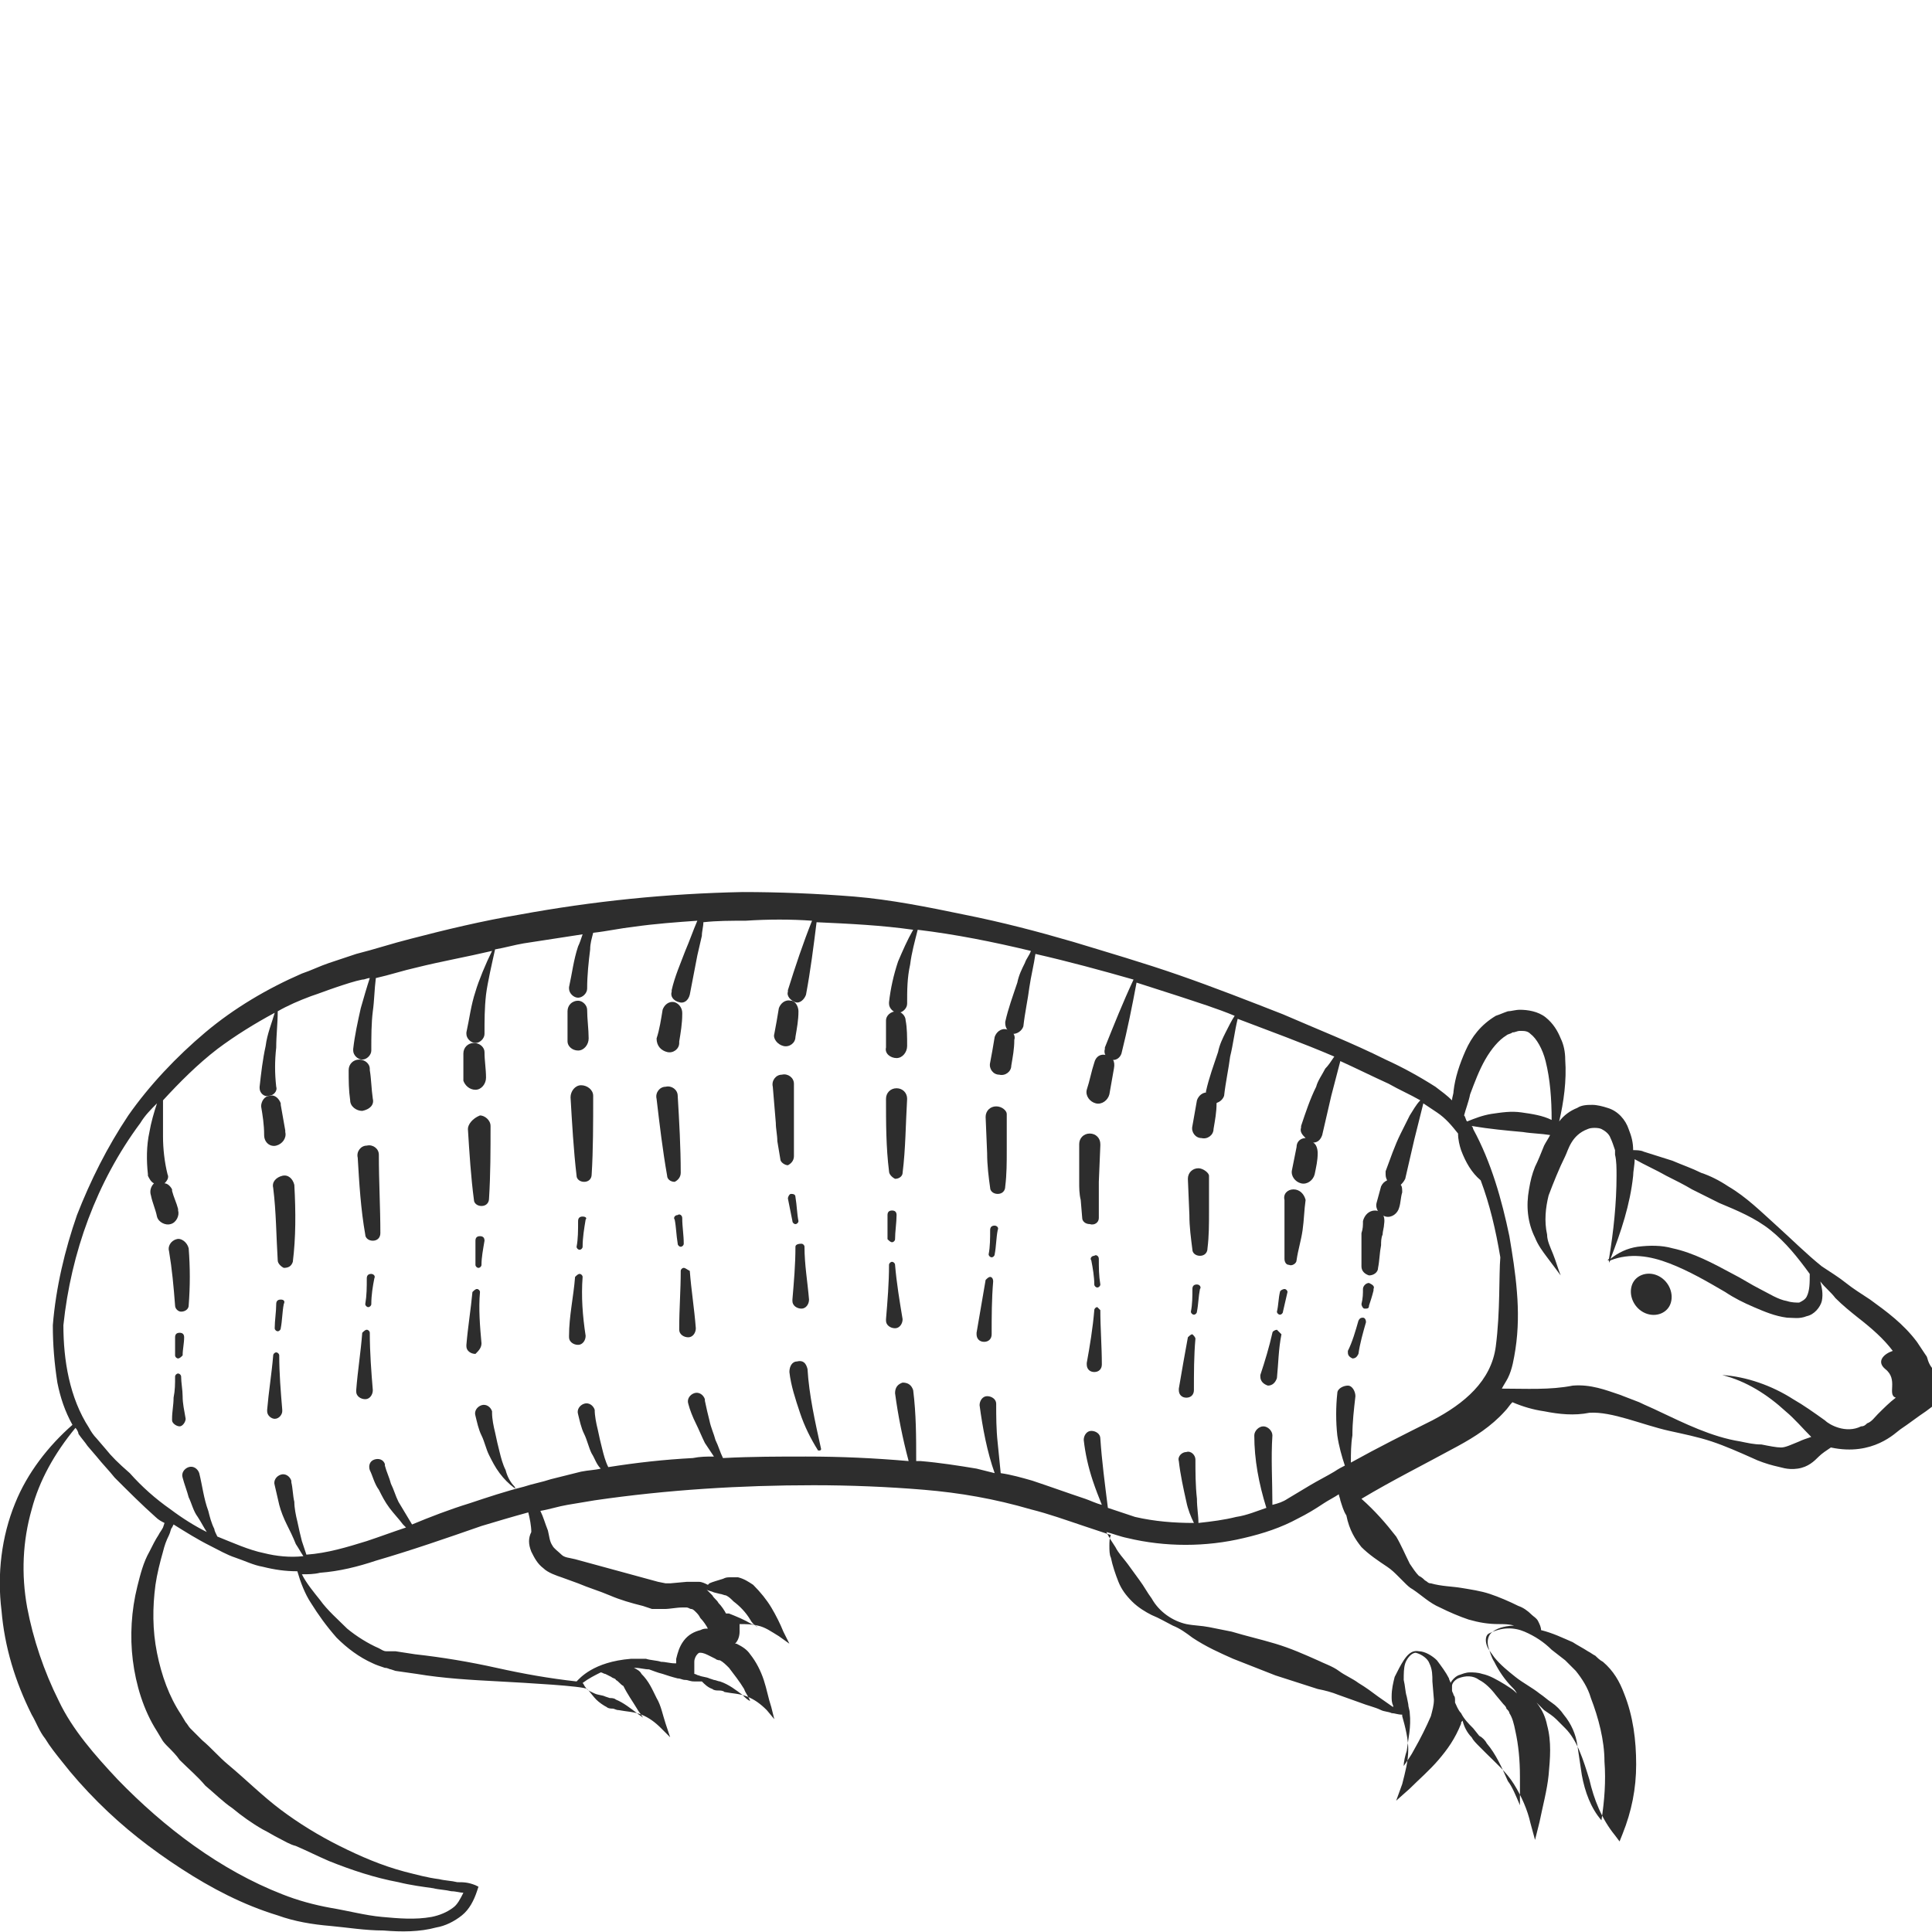 <?xml version="1.0" encoding="utf-8"?>
<!-- Generator: Adobe Illustrator 23.0.0, SVG Export Plug-In . SVG Version: 6.00 Build 0)  -->
<svg version="1.1" id="Layer_1" xmlns="http://www.w3.org/2000/svg" xmlns:xlink="http://www.w3.org/1999/xlink" x="0px" y="0px"
	 viewBox="0 0 128 128" style="enable-background:new 0 0 128 128;" xml:space="preserve">
<style type="text/css">
	.st0{fill:#2D2D2D;}
</style>
<g>
	<path class="st0" d="M109.8,84.5c-0.7-0.3-1.5,0-1.7,0.7c-0.2,0.7,0.2,1.5,0.9,1.8c0.7,0.3,1.5,0,1.7-0.7
		C110.9,85.6,110.5,84.8,109.8,84.5z"/>
	<path class="st0" d="M127.8,90.3c-0.1-0.2-0.1-0.4-0.2-0.5c-0.2-0.3-0.4-0.6-0.6-0.9c-0.9-1.2-2-2-3.1-2.8
		c-0.6-0.4-1.1-0.7-1.6-1.1c-0.5-0.4-1-0.7-1.6-1.1c-1-0.8-2-1.8-3-2.7c-1-0.9-2-1.9-3.2-2.6c-0.6-0.4-1.2-0.7-1.8-0.9
		c-0.6-0.3-1.2-0.5-1.9-0.8c-0.6-0.2-1.3-0.4-1.9-0.6c-0.2-0.1-0.5-0.1-0.7-0.1c0-0.5-0.1-0.9-0.3-1.4c-0.2-0.6-0.7-1.2-1.4-1.4
		c-0.3-0.1-0.7-0.2-1-0.2c-0.3,0-0.7,0-1,0.2c-0.5,0.2-0.9,0.5-1.2,0.9c0.3-1.3,0.5-2.7,0.4-4.1c0-0.5-0.1-1-0.3-1.4
		c-0.2-0.5-0.5-1-1-1.4c-0.5-0.4-1.2-0.5-1.7-0.5c-0.3,0-0.6,0.1-0.8,0.1c-0.3,0.1-0.5,0.2-0.8,0.3c-1,0.6-1.6,1.4-2,2.3
		c-0.4,0.9-0.7,1.8-0.8,2.7c0,0.2-0.1,0.4-0.1,0.6c-0.3-0.3-0.7-0.6-1.1-0.9c-1.1-0.7-2.2-1.3-3.3-1.8c-2.2-1.1-4.5-2-6.8-3
		c-2.3-0.9-4.6-1.8-6.9-2.6c-2.3-0.8-4.7-1.5-7-2.2c-2.4-0.7-4.7-1.3-7.2-1.8c-2.4-0.5-4.9-1-7.3-1.2c-2.5-0.2-5-0.3-7.4-0.3
		c-5,0.1-9.9,0.6-14.8,1.5c-2.4,0.4-4.9,1-7.2,1.6c-1.2,0.3-2.4,0.7-3.6,1c-0.6,0.2-1.2,0.4-1.8,0.6c-0.6,0.2-1.2,0.5-1.8,0.7
		c-2.3,1-4.5,2.3-6.4,3.9c-1.9,1.6-3.7,3.5-5.1,5.5c-1.4,2.1-2.5,4.3-3.4,6.6c-0.8,2.3-1.4,4.8-1.6,7.3c0,1.3,0.1,2.5,0.3,3.8
		c0.2,1,0.5,1.9,1,2.8c-1.6,1.4-3,3.2-3.8,5.2c-0.9,2.2-1.2,4.7-0.9,7.1c0.2,2.4,0.9,4.7,2,6.9c0.3,0.5,0.5,1.1,0.9,1.6
		c0.3,0.5,0.7,1,1.1,1.5c0.7,0.9,1.5,1.8,2.4,2.7c1.7,1.7,3.5,3.1,5.5,4.4c2,1.3,4.1,2.4,6.4,3.1c1.1,0.4,2.3,0.6,3.5,0.7
		c1.1,0.1,2.3,0.3,3.5,0.3c1.2,0.1,2.4,0.1,3.5-0.2c0.6-0.1,1.2-0.4,1.7-0.8c0.5-0.4,0.8-1,1-1.6l0.1-0.3l-0.2-0.1
		c-0.5-0.2-0.8-0.2-1.2-0.2c-0.4-0.1-0.8-0.1-1.2-0.2c-0.8-0.1-1.5-0.3-2.3-0.5c-1.5-0.4-2.9-1-4.3-1.7c-1.4-0.7-2.7-1.5-3.9-2.4
		c-1.2-0.9-2.3-2-3.5-3c-0.6-0.5-1.1-1.1-1.7-1.6c-0.3-0.3-0.5-0.5-0.8-0.8c-0.1-0.1-0.2-0.3-0.3-0.4l-0.3-0.5
		c-0.8-1.2-1.3-2.6-1.6-4.1c-0.3-1.5-0.3-3-0.1-4.5c0.1-0.7,0.3-1.5,0.5-2.2c0.1-0.4,0.2-0.7,0.4-1.1c0.1-0.2,0.1-0.4,0.2-0.5
		l0.1-0.2c0.8,0.5,1.6,1,2.4,1.4c0.6,0.3,1.1,0.6,1.7,0.8c0.6,0.2,1.2,0.5,1.8,0.6c0.8,0.2,1.5,0.3,2.3,0.3c0.2,0.7,0.5,1.5,0.9,2.1
		c0.5,0.8,1,1.5,1.7,2.3c0.7,0.7,1.5,1.3,2.4,1.7c0.2,0.1,0.5,0.2,0.8,0.3c0.2,0,0.3,0.1,0.4,0.1l0.3,0.1l1.4,0.2
		c1.8,0.3,3.6,0.4,5.5,0.5c1.8,0.1,5.5,0.3,5.8,0.5c0.2,0.2,0.4,0.5,0.6,0.7c0.2,0.2,0.5,0.4,0.7,0.5c0.1,0.1,0.3,0.1,0.4,0.1
		c0.1,0,0.2,0.1,0.4,0.1c0.5,0.1,1,0.1,1.5,0.3c0.5,0.2,0.9,0.5,1.3,0.9l0.6,0.6l-0.3-0.9c-0.2-0.6-0.3-1.2-0.6-1.7
		c-0.3-0.6-0.5-1.1-1-1.6c-0.1-0.2-0.3-0.3-0.5-0.4c0,0,0.1,0,0.1,0c0.3,0,0.6,0.1,0.9,0.1c0.3,0.1,0.5,0.2,0.9,0.3
		c0.3,0.1,0.6,0.2,1,0.3c0.2,0,0.3,0.1,0.5,0.1c0.2,0,0.3,0.1,0.6,0.1l0.5,0c0.2,0.2,0.4,0.4,0.7,0.5c0.1,0.1,0.3,0.1,0.4,0.1
		c0.1,0,0.3,0,0.4,0.1c0.5,0.1,1,0.1,1.5,0.3c0.5,0.2,0.9,0.5,1.3,0.9l0.5,0.6l-0.2-0.8c-0.2-0.6-0.3-1.2-0.5-1.8
		c-0.2-0.6-0.5-1.2-0.9-1.7c-0.2-0.3-0.5-0.5-0.9-0.7c0,0-0.1,0-0.1,0c0.2-0.2,0.3-0.5,0.3-0.8c0-0.2,0-0.4,0-0.5
		c0.4,0,0.8,0,1.2,0.1c0.5,0.1,0.9,0.4,1.4,0.7l0.7,0.5l-0.4-0.8c-0.2-0.5-0.5-1.1-0.8-1.6c-0.3-0.5-0.7-1-1.2-1.5
		c-0.3-0.2-0.6-0.4-1-0.5c-0.2,0-0.3,0-0.5,0c-0.2,0-0.3,0-0.5,0.1c-0.3,0.1-0.7,0.2-0.9,0.3c0,0,0,0-0.1,0.1
		c-0.2-0.1-0.4-0.2-0.6-0.2c-0.1,0-0.3,0-0.4,0c-0.1,0-0.3,0-0.4,0l-1.1,0.1l-0.2,0l-0.1,0l-0.5-0.1l-2.2-0.6l-2.2-0.6l-1.1-0.3
		c-0.4-0.1-0.7-0.1-0.9-0.3c-0.2-0.2-0.5-0.4-0.6-0.6c-0.2-0.3-0.2-0.6-0.3-1c-0.2-0.5-0.3-0.9-0.5-1.3c0,0,0,0,0,0
		c0.6-0.1,1.2-0.3,1.8-0.4l1.8-0.3c4.8-0.7,9.7-1,14.5-1c2.4,0,4.9,0.1,7.3,0.3c2.4,0.2,4.7,0.6,7.1,1.3c1.2,0.3,2.3,0.7,3.5,1.1
		c0.6,0.2,1.2,0.4,1.8,0.6c-0.1,0.2-0.1,0.5-0.1,0.7c0,0.3,0,0.6,0.1,0.8c0.1,0.5,0.3,1.1,0.5,1.6c0.2,0.5,0.5,0.9,0.9,1.3
		c0.4,0.4,0.9,0.7,1.3,0.9c0.5,0.2,1,0.5,1.4,0.7c0.5,0.2,0.9,0.5,1.3,0.8c0.9,0.6,1.8,1,2.7,1.4l2.8,1.1c0.9,0.3,1.9,0.6,2.8,0.9
		c0.5,0.1,0.9,0.2,1.4,0.4l1.4,0.5c0.5,0.2,1,0.3,1.4,0.5c0.2,0.1,0.5,0.1,0.7,0.2c0.2,0,0.4,0.1,0.7,0.1c0,0,0,0.1,0,0.1
		c0.2,0.7,0.4,1.5,0.4,2.2c0,0.8-0.2,1.5-0.4,2.3l-0.4,1.1l0.9-0.8c0.6-0.6,1.3-1.2,1.9-1.9c0.6-0.7,1.1-1.4,1.5-2.4
		c0-0.1,0-0.1,0.1-0.2c0.1,0.4,0.3,0.8,0.6,1.1c0.1,0.2,0.3,0.4,0.5,0.6c0.2,0.2,0.3,0.3,0.5,0.5c0.6,0.6,1.3,1.2,1.8,2
		c0.5,0.8,0.9,1.7,1.1,2.6l0.3,1.1l0.3-1.2c0.2-1,0.5-2.1,0.6-3.1c0.1-1.1,0.2-2.2-0.1-3.3c-0.1-0.5-0.3-1-0.7-1.5
		c0.2,0.2,0.3,0.3,0.5,0.5c0.3,0.2,0.6,0.4,0.8,0.6c0.2,0.2,0.4,0.4,0.6,0.6c0.8,0.8,1.2,2.1,1.6,3.4c0.3,1.3,0.8,2.6,1.7,3.7
		l0.3,0.4l0.2-0.5c0.6-1.5,0.9-3,0.9-4.6c0-1.6-0.2-3.2-0.8-4.7c-0.3-0.8-0.7-1.5-1.4-2.1c-0.2-0.1-0.4-0.3-0.5-0.4
		c-0.2-0.1-0.3-0.2-0.5-0.3c-0.3-0.2-0.7-0.4-1-0.6c-0.7-0.3-1.3-0.6-2.1-0.8c0-0.2-0.1-0.4-0.2-0.6c-0.1-0.2-0.3-0.3-0.4-0.4
		c-0.3-0.3-0.6-0.5-0.9-0.6c-0.6-0.3-1.3-0.6-1.9-0.8c-0.6-0.2-1.3-0.3-1.9-0.4c-0.6-0.1-1.3-0.1-2-0.3c-0.2,0-0.2-0.1-0.4-0.2
		c-0.1-0.1-0.2-0.2-0.4-0.3c-0.2-0.2-0.4-0.5-0.6-0.8c-0.3-0.6-0.6-1.3-0.9-1.8c-0.7-0.9-1.4-1.7-2.3-2.5c2-1.2,4.2-2.3,6.4-3.5
		c1.1-0.6,2.2-1.3,3.1-2.3c0.2-0.2,0.3-0.4,0.5-0.6c0.7,0.3,1.4,0.5,2.1,0.6c1,0.2,2,0.3,3,0.1c1.5-0.1,3.5,0.8,5.3,1.2
		c0.9,0.2,1.9,0.4,2.8,0.7c0.9,0.3,1.8,0.7,2.7,1.1c0.4,0.2,1,0.4,1.4,0.5c0.5,0.1,0.9,0.3,1.6,0.2c0.7-0.1,1.1-0.5,1.4-0.8
		c0.2-0.2,0.5-0.4,0.8-0.6c2.8,0.6,4.3-1,4.6-1.2c0.6-0.4,1.1-0.8,1.7-1.2l0.8-0.6c0.2-0.1,0.4-0.4,0.5-0.6c0.1-0.3,0.2-0.5,0.2-0.8
		C128,90.8,127.9,90.5,127.8,90.3z M108.2,77.9c0-0.3,0.1-0.7,0.1-1.1c0.7,0.4,1.4,0.7,2.1,1.1c0.6,0.3,1.2,0.6,1.7,0.9
		c0.6,0.3,1.2,0.6,1.8,0.9c1.2,0.5,2.4,1,3.4,1.8c1,0.8,1.8,1.8,2.6,2.9c0,0.6,0,1.1-0.2,1.5c-0.1,0.2-0.3,0.3-0.5,0.4
		c-0.2,0-0.5,0-0.8-0.1c-0.6-0.1-1.2-0.5-1.8-0.8c-0.6-0.3-1.2-0.7-1.8-1c-1.3-0.7-2.6-1.4-4-1.7c-0.7-0.2-1.5-0.2-2.3-0.1
		c-0.7,0.1-1.3,0.4-1.8,0.8C107.4,81.6,108,79.8,108.2,77.9z M97.4,72.5c0.3-0.8,0.6-1.6,1-2.3c0.4-0.7,0.9-1.3,1.4-1.6
		c0.1-0.1,0.3-0.1,0.4-0.2c0.2,0,0.3-0.1,0.5-0.1c0.3,0,0.5,0,0.7,0.2c0.4,0.3,0.8,1,1,1.8c0.3,1.2,0.4,2.5,0.4,3.9
		c-0.6-0.3-1.3-0.4-2-0.5c-0.7-0.1-1.3,0-2,0.1c-0.6,0.1-1.1,0.3-1.6,0.5c-0.1-0.1-0.1-0.3-0.2-0.4C97.1,73.5,97.3,73,97.4,72.5z
		 M10.8,101.2c-0.1,0.2-0.2,0.3-0.3,0.5c-0.2,0.3-0.4,0.7-0.6,1.1c-0.4,0.7-0.6,1.5-0.8,2.3c-0.4,1.6-0.5,3.3-0.3,4.9
		c0.2,1.6,0.7,3.3,1.6,4.7l0.3,0.5c0.1,0.2,0.3,0.4,0.4,0.5c0.3,0.3,0.6,0.6,0.8,0.9c0.6,0.6,1.2,1.1,1.7,1.7
		c0.6,0.5,1.2,1.1,1.8,1.5c0.6,0.5,1.3,1,2,1.4c0.4,0.2,0.7,0.4,1.1,0.6c0.4,0.2,0.7,0.4,1.1,0.5c0.7,0.3,1.5,0.7,2.2,1
		c1.5,0.6,3,1.1,4.6,1.4c0.8,0.2,1.6,0.3,2.3,0.4c0.4,0.1,0.8,0.1,1.2,0.2c0.3,0,0.6,0.1,0.8,0.1c-0.2,0.4-0.4,0.8-0.7,1
		c-0.4,0.3-0.9,0.5-1.4,0.6c-1.1,0.2-2.2,0.1-3.3,0c-1.1-0.1-2.2-0.4-3.4-0.6c-1.1-0.2-2.2-0.5-3.2-0.9c-4.1-1.6-7.8-4.4-10.9-7.6
		c-1.5-1.6-3-3.3-3.9-5.2c-1-2-1.7-4.1-2.1-6.2c-0.4-2.2-0.3-4.4,0.3-6.5c0.5-1.9,1.5-3.7,2.9-5.4c0.1,0.1,0.2,0.3,0.2,0.4
		c0.2,0.3,0.4,0.5,0.6,0.8l0.6,0.7c0.4,0.5,0.8,0.9,1.2,1.4c0.9,0.9,1.8,1.8,2.7,2.6c0.2,0.2,0.4,0.3,0.6,0.4L10.8,101.2z
		 M42.2,113.2c0.1,0.2,0.3,0.4,0.4,0.6c-0.1-0.1-0.3-0.2-0.4-0.3c-0.4-0.3-0.9-0.7-1.4-0.9c-0.1-0.1-0.3-0.1-0.4-0.1l-0.3-0.1
		c-0.2-0.1-0.5-0.1-0.7-0.2c-0.2-0.1-0.5-0.2-0.6-0.4c-0.1-0.1-0.1-0.2-0.2-0.3c0.4-0.3,0.8-0.5,1.2-0.7c0.1,0,0.2,0.1,0.3,0.1
		l0.4,0.2c0.1,0.1,0.3,0.1,0.3,0.2c0.2,0.1,0.3,0.3,0.5,0.4C41.6,112.3,41.9,112.7,42.2,113.2z M48.3,110.5c0.3,0.4,0.7,0.9,1,1.4
		c0.1,0.3,0.3,0.5,0.4,0.8c-0.2-0.1-0.3-0.2-0.5-0.4c-0.4-0.3-0.9-0.7-1.5-0.9c-0.1,0-0.3-0.1-0.4-0.1l-0.3-0.1
		c-0.2-0.1-0.5-0.1-0.7-0.2c-0.1,0-0.2-0.1-0.3-0.1l0-0.1c0-0.2,0-0.5,0-0.7c0-0.2,0.1-0.4,0.2-0.5c0.1-0.1,0.1-0.1,0.2-0.1
		c0.2,0,0.4,0.1,0.6,0.2l0.4,0.2c0.1,0.1,0.3,0.1,0.3,0.1C47.9,110.1,48.1,110.3,48.3,110.5z M47.3,105.5l0.4,0.1
		c0.1,0,0.3,0.1,0.4,0.1c0.2,0.1,0.3,0.2,0.5,0.4c0.4,0.3,0.8,0.7,1.1,1.2c0.1,0.2,0.3,0.4,0.5,0.5c-0.1-0.1-0.3-0.2-0.4-0.2
		c-0.5-0.3-1-0.5-1.5-0.7c-0.1,0-0.2,0-0.2,0c-0.1-0.2-0.3-0.5-0.5-0.7c-0.1-0.2-0.3-0.3-0.4-0.5c-0.1-0.1-0.3-0.3-0.4-0.4
		C46.9,105.4,47.1,105.4,47.3,105.5z M35.2,102.8c0.2,0.4,0.4,0.8,0.8,1.1c0.3,0.3,0.9,0.5,1.2,0.6l1.1,0.4c0.7,0.3,1.4,0.5,2.1,0.8
		c0.7,0.3,1.4,0.5,2.2,0.7l0.6,0.2c0,0,0,0,0.1,0c0.1,0,0.1,0,0.2,0l0.2,0l0.3,0c0.4,0,0.8-0.1,1.2-0.1c0.1,0,0.1,0,0.2,0
		c0,0,0.1,0,0.1,0c0.1,0,0.2,0.1,0.3,0.1c0.1,0,0.2,0.1,0.3,0.2c0.1,0.1,0.2,0.2,0.3,0.4c0.2,0.2,0.4,0.5,0.5,0.7
		c-0.2,0-0.3,0-0.5,0.1c-0.4,0.1-0.8,0.3-1.1,0.7c-0.3,0.4-0.4,0.8-0.5,1.2c0,0.1,0,0.2,0,0.3c0,0-0.1,0-0.1,0
		c-0.3,0-0.6-0.1-0.9-0.1c-0.3-0.1-0.7-0.1-1-0.2c-0.3,0-0.7,0-1,0c-2.5,0.2-3.4,1.3-3.6,1.5c-1.8-0.2-3.5-0.5-5.3-0.9
		c-1.8-0.4-3.6-0.7-5.4-0.9l-1.3-0.2l-0.3,0c-0.1,0-0.2,0-0.3,0c-0.2,0-0.3-0.1-0.5-0.2c-0.7-0.3-1.5-0.8-2.1-1.3
		c-0.6-0.6-1.3-1.2-1.8-1.9c-0.4-0.5-0.9-1.1-1.2-1.7c0.4,0,0.8,0,1.2-0.1c1.3-0.1,2.5-0.4,3.7-0.8c2.4-0.7,4.7-1.5,7-2.3
		c1-0.3,2-0.6,3.1-0.9c0.1,0.4,0.2,0.9,0.2,1.3C35,101.9,35,102.3,35.2,102.8z M94.8,113.7c-0.3,0.7-0.7,1.5-1.1,2.2
		c-0.2,0.4-0.5,0.8-0.7,1.1c0-0.3,0.1-0.7,0.2-1c0.1-0.8,0.3-1.6,0.2-2.5c0-0.2-0.1-0.4-0.1-0.6l-0.1-0.5c-0.1-0.3-0.1-0.7-0.2-1.1
		c0-0.4,0-0.8,0.1-1.1c0.1-0.3,0.4-0.7,0.7-0.7c0.4,0.1,0.8,0.4,0.9,0.7c0.2,0.4,0.2,0.8,0.2,1.2l0.1,1.2
		C95,113,94.9,113.3,94.8,113.7z M99.9,118c-0.4-0.9-0.8-1.8-1.4-2.5c-0.1-0.2-0.3-0.4-0.5-0.5l-0.4-0.5c-0.3-0.3-0.6-0.6-0.8-1
		c-0.2-0.2-0.3-0.5-0.4-0.7c0,0,0-0.1,0-0.1c0-0.2,0-0.3-0.1-0.4c0-0.1-0.1-0.2-0.1-0.3c0,0,0-0.1,0-0.1c0-0.1,0-0.2,0-0.2
		c0-0.2,0.2-0.4,0.4-0.5c0.5-0.2,1-0.2,1.4,0.1c0.4,0.2,0.8,0.6,1.1,1l0.5,0.6c0.1,0.1,0.2,0.2,0.2,0.3c0.1,0.1,0.2,0.2,0.2,0.3
		c0.2,0.3,0.3,0.7,0.4,1.2c0.2,0.9,0.3,1.9,0.3,3c0,0.6,0,1.2,0,1.9C100.4,118.9,100.2,118.4,99.9,118z M101,108.1
		c0.7,0.3,1.3,0.7,1.8,1.2l0.9,0.7l0.4,0.4c0.1,0.1,0.2,0.2,0.3,0.3c0.4,0.5,0.8,1.1,1,1.8c0.5,1.3,0.9,2.8,0.9,4.2
		c0.1,1.3,0,2.6-0.2,3.9c-0.7-0.8-1.1-1.9-1.3-3c-0.1-0.7-0.2-1.3-0.3-2c-0.1-0.7-0.4-1.4-0.9-2c-0.2-0.3-0.5-0.6-0.8-0.8
		c-0.3-0.2-0.5-0.4-0.8-0.6c-0.5-0.4-1.1-0.7-1.6-1.1c-0.5-0.4-1-0.8-1.4-1.3c-0.2-0.3-0.4-0.5-0.5-0.8c-0.1-0.3-0.1-0.7,0.2-0.8
		C99.5,107.8,100.3,107.8,101,108.1z M90.2,102.5c0.5,0.5,1.1,0.9,1.7,1.3c0.3,0.2,0.5,0.4,0.8,0.7l0.4,0.4c0.1,0.1,0.3,0.3,0.5,0.4
		c0.6,0.4,1.1,0.9,1.8,1.2c0.6,0.3,1.3,0.6,1.9,0.8c0.7,0.2,1.3,0.3,2,0.3c0.3,0,0.7,0,1,0.1c0,0,0.1,0,0.1,0
		c-0.5,0-1.1,0.1-1.5,0.4c-0.3,0.2-0.4,0.6-0.3,1c0.1,0.3,0.2,0.7,0.4,1c0.3,0.6,0.7,1.2,1.2,1.7c0.1,0.1,0.2,0.2,0.3,0.4
		c0,0-0.1-0.1-0.1-0.1c-0.2-0.2-0.4-0.3-0.7-0.5c-0.5-0.3-1-0.6-1.5-0.7c-0.3-0.1-0.6-0.1-0.8-0.1c-0.3,0-0.5,0.1-0.8,0.2
		c-0.2,0.1-0.4,0.3-0.5,0.5c0-0.1-0.1-0.2-0.1-0.3c-0.2-0.4-0.5-0.8-0.8-1.2c-0.3-0.3-0.8-0.6-1.2-0.6c-0.5-0.1-0.8,0.3-1,0.6
		c-0.2,0.3-0.4,0.7-0.6,1.1c-0.1,0.4-0.2,0.8-0.2,1.3c0,0.2,0,0.4,0.1,0.6c0,0,0,0.1,0,0.1c-0.3-0.2-0.7-0.5-1-0.7
		c-0.4-0.3-0.8-0.6-1.3-0.9c-0.4-0.3-0.9-0.5-1.3-0.8c-0.4-0.3-1-0.5-1.4-0.7c-0.9-0.4-1.8-0.8-2.8-1.1c-1-0.3-1.9-0.5-2.9-0.8
		c-0.5-0.1-1-0.2-1.5-0.3c-0.5-0.1-1-0.1-1.5-0.2c-0.9-0.2-1.8-0.8-2.3-1.7c-0.3-0.4-0.5-0.8-0.8-1.2l-0.8-1.1
		c-0.3-0.4-0.6-0.7-0.8-1.1c-0.2-0.3-0.4-0.6-0.6-1c0.4,0.1,0.9,0.3,1.4,0.4c2.5,0.6,5.2,0.6,7.7,0c1.3-0.3,2.5-0.7,3.6-1.3
		c0.6-0.3,1.1-0.6,1.7-1c0.3-0.2,0.7-0.4,1-0.6c0,0.1,0.1,0.3,0.1,0.4c0.1,0.3,0.2,0.7,0.4,1C89.4,101.4,89.8,102,90.2,102.5z
		 M99.1,89.2c-0.3,2.3-2.1,3.8-4.2,4.9c-1.8,0.9-3.6,1.8-5.4,2.8c0-0.6,0-1.2,0.1-1.8c0-0.9,0.1-1.7,0.2-2.6c0-0.3-0.2-0.7-0.5-0.7
		c-0.3,0-0.7,0.2-0.7,0.5c-0.1,0.9-0.1,1.9,0,2.8c0.1,0.7,0.3,1.4,0.5,2c-0.2,0.1-0.4,0.2-0.7,0.4c-0.5,0.3-1.1,0.6-1.6,0.9
		c-0.5,0.3-1,0.6-1.5,0.9c-0.3,0.2-0.6,0.3-1,0.4c0-1.6-0.1-3.1,0-4.6c0,0,0,0,0,0c0-0.3-0.3-0.6-0.6-0.6c-0.3,0-0.6,0.3-0.6,0.6
		c0,1.6,0.3,3.2,0.8,4.8c-0.6,0.2-1.3,0.5-2,0.6c-0.8,0.2-1.6,0.3-2.5,0.4c0-0.5-0.1-1-0.1-1.6c-0.1-0.9-0.1-1.8-0.1-2.6
		c0,0,0,0,0,0c0-0.3-0.3-0.6-0.6-0.5c-0.3,0-0.6,0.3-0.5,0.6c0.1,0.9,0.3,1.8,0.5,2.7c0.1,0.5,0.3,1,0.5,1.4c-1.3,0-2.6-0.1-3.9-0.4
		c-0.6-0.2-1.2-0.4-1.8-0.6c-0.2-1.6-0.4-3.1-0.5-4.6l0,0c0,0,0,0,0,0c0-0.3-0.3-0.5-0.6-0.5c-0.3,0-0.5,0.3-0.5,0.6
		c0.1,0.9,0.3,1.8,0.6,2.7c0.2,0.6,0.4,1.1,0.6,1.6c-0.4-0.1-0.8-0.3-1.1-0.4c-1.2-0.4-2.3-0.8-3.5-1.2c-0.7-0.2-1.4-0.4-2.1-0.5
		l-0.2-2c-0.1-0.9-0.1-1.8-0.1-2.6c0,0,0,0,0,0c0-0.3-0.3-0.5-0.6-0.5c-0.3,0-0.5,0.3-0.5,0.6c0.2,1.5,0.5,3.1,1,4.5
		c-0.4-0.1-0.8-0.2-1.2-0.3c-1.2-0.2-2.5-0.4-3.7-0.5c-0.1,0-0.2,0-0.3,0c0-1.6,0-3.1-0.2-4.7l0,0c0,0,0,0,0,0
		c-0.1-0.3-0.3-0.5-0.7-0.5c-0.3,0.1-0.5,0.3-0.5,0.7c0.2,1.5,0.5,3,0.9,4.5c-2.3-0.2-4.5-0.3-6.8-0.3c-1.8,0-3.6,0-5.5,0.1
		c-0.2-0.4-0.3-0.8-0.5-1.2c-0.1-0.4-0.3-0.8-0.4-1.3c-0.1-0.4-0.2-0.8-0.3-1.3l0,0c0,0,0,0,0-0.1c-0.1-0.3-0.4-0.5-0.7-0.4
		c-0.3,0.1-0.5,0.4-0.4,0.7c0.1,0.4,0.3,0.9,0.5,1.3c0.2,0.4,0.4,0.9,0.6,1.3c0.2,0.3,0.4,0.6,0.6,0.9c-0.5,0-0.9,0-1.4,0.1
		c-1.9,0.1-3.7,0.3-5.6,0.6c-0.2-0.4-0.3-0.8-0.4-1.2c-0.1-0.4-0.2-0.8-0.3-1.3c-0.1-0.4-0.2-0.9-0.2-1.3l0,0c0,0,0,0,0,0
		c-0.1-0.3-0.4-0.5-0.7-0.4c-0.3,0.1-0.5,0.4-0.4,0.7c0.1,0.4,0.2,0.9,0.4,1.3c0.2,0.4,0.3,0.9,0.5,1.3c0.2,0.3,0.3,0.7,0.6,1
		c-0.4,0.1-0.8,0.1-1.3,0.2L36.5,98c-0.6,0.2-1.2,0.3-1.8,0.5c-1.2,0.3-2.4,0.7-3.6,1.1c-1.3,0.4-2.6,0.9-3.8,1.4
		c-0.3-0.5-0.6-1-0.9-1.5c-0.2-0.4-0.3-0.8-0.5-1.2c-0.1-0.4-0.3-0.8-0.4-1.2l0,0c0,0,0,0,0-0.1c-0.1-0.3-0.4-0.4-0.7-0.3
		c-0.3,0.1-0.4,0.4-0.3,0.7c0.2,0.4,0.3,0.9,0.6,1.3c0.2,0.4,0.4,0.8,0.7,1.2c0.3,0.4,0.6,0.7,0.9,1.1c0.1,0.1,0.1,0.1,0.2,0.2
		c-0.9,0.3-1.7,0.6-2.6,0.9c-1.3,0.4-2.6,0.8-4,0.9c-0.1-0.3-0.2-0.6-0.3-0.9c-0.1-0.4-0.2-0.8-0.3-1.3c-0.1-0.4-0.2-0.9-0.2-1.3
		c-0.1-0.4-0.1-0.9-0.2-1.3l0,0c0,0,0,0,0-0.1c-0.1-0.3-0.4-0.5-0.7-0.4c-0.3,0.1-0.5,0.4-0.4,0.7c0.1,0.4,0.2,0.9,0.3,1.3
		c0.1,0.4,0.3,0.9,0.5,1.3c0.2,0.4,0.4,0.8,0.6,1.3c0.2,0.3,0.3,0.5,0.5,0.8c-0.9,0.1-1.8,0-2.6-0.2c-1-0.2-2.1-0.7-3.1-1.1
		c-0.1-0.2-0.2-0.4-0.2-0.5c-0.2-0.4-0.3-0.8-0.4-1.2c-0.3-0.8-0.4-1.7-0.6-2.5c0,0,0,0,0,0c-0.1-0.3-0.4-0.5-0.7-0.4
		c-0.3,0.1-0.5,0.4-0.4,0.7c0.1,0.4,0.3,0.9,0.4,1.3c0.2,0.4,0.3,0.9,0.6,1.3c0.2,0.3,0.4,0.7,0.6,1c-0.8-0.4-1.6-0.9-2.4-1.5
		c-1-0.7-1.9-1.5-2.7-2.4C7.8,96.9,7.4,96.5,7,96l-0.6-0.7c-0.2-0.2-0.4-0.5-0.5-0.7c-1.3-2-1.7-4.5-1.7-6.8
		c0.5-4.8,2.2-9.5,5.1-13.4c0.3-0.5,0.7-0.9,1.1-1.3c-0.2,0.6-0.4,1.3-0.5,1.9c-0.2,0.9-0.2,1.9-0.1,2.8c0,0,0,0,0,0.1
		c0.1,0.2,0.2,0.4,0.4,0.5c-0.2,0.2-0.3,0.5-0.2,0.8c0.1,0.5,0.3,0.9,0.4,1.4c0,0,0,0,0,0c0.1,0.4,0.6,0.6,0.9,0.5
		c0.4-0.1,0.6-0.6,0.5-0.9l0-0.1c-0.1-0.4-0.3-0.8-0.4-1.2l0-0.1c-0.1-0.2-0.3-0.4-0.5-0.4c0.2-0.2,0.3-0.4,0.2-0.6
		c-0.2-0.8-0.3-1.7-0.3-2.5c0-0.4,0-0.9,0-1.3c0-0.4,0-0.7,0-1.1c1.1-1.2,2.3-2.4,3.6-3.4c1.2-0.9,2.5-1.7,3.8-2.4
		c-0.2,0.7-0.5,1.4-0.6,2.2c-0.2,0.9-0.3,1.8-0.4,2.7c0,0,0,0,0,0.1c0,0.3,0.3,0.6,0.6,0.5c0.3,0,0.6-0.3,0.5-0.6
		c-0.1-0.9-0.1-1.7,0-2.6c0-0.8,0.1-1.6,0.1-2.4c0.7-0.4,1.4-0.7,2.2-1c0.6-0.2,1.1-0.4,1.7-0.6c0.6-0.2,1.2-0.4,1.7-0.5
		c0.2,0,0.3-0.1,0.5-0.1c-0.2,0.6-0.4,1.3-0.6,2c-0.2,0.9-0.4,1.8-0.5,2.7c0,0,0,0,0,0.1c0,0.3,0.3,0.6,0.6,0.6
		c0.3,0,0.6-0.3,0.6-0.6c0-0.9,0-1.8,0.1-2.6c0.1-0.7,0.1-1.4,0.2-2.2c0.9-0.2,1.8-0.5,2.7-0.7c1.6-0.4,3.3-0.7,5-1.1
		c-0.4,0.8-0.9,2-1.1,2.7c-0.3,0.9-0.4,1.8-0.6,2.7c0,0,0,0.1,0,0.1c0,0.3,0.3,0.6,0.6,0.6c0.3,0,0.6-0.3,0.6-0.6
		c0-0.9,0-1.7,0.1-2.6c0.1-0.8,0.4-2.1,0.6-3c0.6-0.1,1.3-0.3,1.9-0.4c1.3-0.2,2.6-0.4,3.9-0.6c-0.1,0.3-0.2,0.6-0.3,0.8
		c-0.3,0.9-0.4,1.8-0.6,2.7c0,0,0,0,0,0.1c0,0.3,0.3,0.6,0.6,0.6c0.3,0,0.6-0.3,0.6-0.6c0-0.9,0.1-1.8,0.2-2.6
		c0-0.4,0.1-0.7,0.2-1.1c0.9-0.1,1.8-0.3,2.7-0.4c1.4-0.2,2.8-0.3,4.2-0.4c-0.3,0.7-0.5,1.3-0.8,2c-0.3,0.8-0.7,1.7-0.9,2.6
		c0,0,0,0,0,0.1c-0.1,0.3,0.1,0.6,0.5,0.7c0.3,0.1,0.6-0.1,0.7-0.5l0,0l0.5-2.6c0.1-0.4,0.2-0.9,0.3-1.3c0-0.3,0.1-0.6,0.1-0.9
		c0.9-0.1,1.8-0.1,2.8-0.1c1.5-0.1,3-0.1,4.4,0c-0.6,1.5-1.1,3-1.6,4.6c0,0,0,0,0,0.1c-0.1,0.3,0.2,0.6,0.5,0.7
		c0.3,0.1,0.6-0.2,0.7-0.5l0,0c0.3-1.6,0.5-3.2,0.7-4.8c2.2,0.1,4.3,0.2,6.4,0.5c-0.4,0.7-0.7,1.4-1,2.1c-0.3,0.9-0.5,1.8-0.6,2.7
		c0,0,0,0.1,0,0.1c0,0.3,0.3,0.6,0.6,0.6c0.3,0,0.6-0.3,0.6-0.6c0-0.9,0-1.7,0.2-2.6c0.1-0.8,0.3-1.5,0.5-2.3c2.5,0.3,5,0.8,7.5,1.4
		c-0.1,0.3-0.3,0.5-0.4,0.8c-0.2,0.4-0.4,0.8-0.5,1.3c-0.3,0.9-0.6,1.7-0.8,2.6c0,0,0,0,0,0.1c0,0.3,0.2,0.6,0.5,0.7
		c0.3,0,0.6-0.2,0.7-0.5c0.1-0.9,0.3-1.8,0.4-2.6c0.1-0.7,0.3-1.5,0.4-2.2c2.2,0.5,4.4,1.1,6.5,1.7c-0.7,1.5-1.3,3-1.9,4.5
		c0,0,0,0,0,0.1c-0.1,0.3,0.1,0.6,0.4,0.7c0.3,0.1,0.6-0.1,0.7-0.4l0,0c0.4-1.6,0.7-3.1,1-4.7c0.9,0.3,1.9,0.6,2.8,0.9
		c1.2,0.4,2.5,0.8,3.7,1.3c-0.2,0.3-0.4,0.7-0.6,1.1c-0.2,0.4-0.4,0.8-0.5,1.3c-0.3,0.9-0.6,1.7-0.8,2.6c0,0,0,0.1,0,0.1
		c0,0.3,0.2,0.6,0.5,0.7c0.3,0,0.6-0.2,0.7-0.5c0.1-0.9,0.3-1.8,0.4-2.6c0.2-0.8,0.3-1.7,0.5-2.5c2.1,0.8,4.3,1.6,6.4,2.5
		c-0.2,0.3-0.4,0.6-0.6,0.8c-0.2,0.4-0.5,0.8-0.6,1.2c-0.4,0.8-0.7,1.7-1,2.6c0,0,0,0,0,0.1c-0.1,0.3,0.1,0.5,0.3,0.7
		c-0.3,0-0.6,0.2-0.6,0.6c-0.1,0.5-0.2,1-0.3,1.5c-0.1,0.4,0.2,0.8,0.6,0.9c0.4,0.1,0.8-0.2,0.9-0.6l0,0c0.1-0.5,0.2-0.9,0.2-1.4
		l0,0c0-0.3-0.1-0.6-0.3-0.7c0.3,0,0.5-0.2,0.6-0.5c0.2-0.9,0.4-1.7,0.6-2.6c0.2-0.8,0.4-1.5,0.6-2.3c1.1,0.5,2.1,1,3.2,1.5
		c0.7,0.4,1.4,0.7,2.1,1.1c-0.3,0.3-0.5,0.7-0.7,1c-0.2,0.4-0.4,0.8-0.6,1.2c-0.4,0.8-0.7,1.7-1,2.5c0,0,0,0,0,0.1
		c0,0.2,0,0.3,0.1,0.5c-0.2,0.1-0.3,0.2-0.4,0.4c-0.1,0.4-0.2,0.7-0.3,1.1c0,0,0,0,0,0c-0.1,0.4,0.2,0.8,0.6,0.9
		c0.4,0.1,0.8-0.2,0.9-0.6l0,0c0.1-0.3,0.1-0.7,0.2-1l0,0c0-0.2,0-0.4-0.1-0.5c0.1-0.1,0.2-0.2,0.3-0.4l0,0l0.6-2.6
		c0.2-0.8,0.4-1.6,0.6-2.4c0.3,0.2,0.6,0.4,0.9,0.6c0.6,0.4,1,0.9,1.4,1.4c0,0.4,0.1,0.8,0.2,1.1c0.3,0.8,0.7,1.5,1.3,2
		c0.6,1.6,1,3.3,1.3,5.1C99.3,84.5,99.4,86.9,99.1,89.2z M124.4,93.7c-0.2,0.2-0.4,0.5-0.7,0.6c-0.1,0.1-0.2,0.2-0.4,0.2
		c-1,0.5-2.1-0.1-2.4-0.4c-0.7-0.5-1.4-1-2.1-1.4c-1.4-0.9-3.1-1.5-4.7-1.6c1.6,0.4,3,1.3,4.2,2.4c0.6,0.5,1.1,1.1,1.7,1.7
		c-0.3,0.1-0.6,0.2-0.8,0.3c-0.5,0.2-0.9,0.4-1.2,0.4c-0.3,0-0.8-0.1-1.3-0.2c-0.5,0-0.9-0.1-1.4-0.2c-1.9-0.3-3.7-1.2-5.4-2
		c-0.4-0.2-0.9-0.4-1.3-0.6l-1.3-0.5c-0.9-0.3-1.9-0.7-3.1-0.6c-1.5,0.3-3.1,0.2-4.7,0.2c0.1-0.2,0.3-0.5,0.4-0.7
		c0.3-0.6,0.4-1.3,0.5-1.9c0.2-1.3,0.2-2.6,0.1-3.8c-0.1-1.3-0.3-2.5-0.5-3.7c-0.5-2.4-1.2-4.9-2.4-7.1c0-0.1-0.1-0.2-0.1-0.2
		c1.2,0.2,2.3,0.3,3.4,0.4c0.6,0.1,1.2,0.1,1.8,0.2c-0.1,0.2-0.3,0.5-0.4,0.7c-0.2,0.5-0.4,1-0.6,1.4c-0.2,0.5-0.3,0.9-0.4,1.5
		c-0.2,1.1-0.1,2.2,0.4,3.2c0.2,0.5,0.5,0.9,0.8,1.3c0.3,0.4,0.6,0.8,0.9,1.2c-0.2-0.5-0.3-0.9-0.5-1.4c-0.2-0.5-0.4-0.9-0.4-1.3
		c-0.2-0.9-0.1-1.8,0.1-2.6c0.3-0.8,0.7-1.8,1.1-2.6c0.2-0.4,0.4-1.4,1.5-1.8c0.2-0.1,0.7-0.1,0.9,0c0.2,0.1,0.5,0.3,0.6,0.6
		c0.1,0.2,0.2,0.5,0.3,0.8c0,0,0,0,0,0c0,0,0,0.1,0,0.1l0,0c0,0,0,0,0,0c0,0.1,0,0.2,0,0.2c0.1,0.4,0.1,0.9,0.1,1.4
		c0,1.8-0.2,3.7-0.5,5.5c0,0,0,0-0.1,0.1c0,0,0,0,0.1,0c0,0.1,0,0.1,0,0.2c0-0.1,0.1-0.2,0.1-0.2c1.3-0.5,2.6-0.3,3.9,0.2
		c1.3,0.5,2.5,1.2,3.7,1.9c0.6,0.4,1.2,0.7,1.9,1c0.7,0.3,1.4,0.6,2.2,0.7c0.4,0,0.8,0.1,1.3-0.1c0.5-0.1,0.9-0.6,1-1
		c0.1-0.5,0-0.9-0.1-1.3c0.3,0.4,0.7,0.7,1,1.1c0.5,0.5,1,0.9,1.5,1.3c0.9,0.7,1.7,1.4,2.3,2.2c-0.6,0.2-1.1,0.7-0.5,1.2
		c0.9,0.7,0.1,1.7,0.7,1.9C125.2,92.9,124.8,93.3,124.4,93.7z"/>
	<path class="st0" d="M38.3,69.6c0.4,0,0.7-0.4,0.7-0.8l0,0c0-0.6-0.1-1.3-0.1-1.9l0,0c0-0.3-0.3-0.6-0.6-0.6
		c-0.4,0-0.7,0.3-0.7,0.7c0,0.7,0,1.3,0,2c0,0,0,0,0,0C37.6,69.3,37.9,69.6,38.3,69.6z"/>
	<path class="st0" d="M18.3,75.9c0.4-0.1,0.7-0.5,0.6-0.9l0-0.1c-0.1-0.6-0.2-1.1-0.3-1.7l0-0.1c-0.1-0.3-0.4-0.6-0.7-0.5
		c-0.4,0-0.6,0.4-0.6,0.7c0.1,0.6,0.2,1.2,0.2,1.9c0,0,0,0,0,0C17.5,75.7,17.9,76,18.3,75.9z"/>
	<path class="st0" d="M24.7,72.8L24.7,72.8c-0.1-0.7-0.1-1.3-0.2-1.9l0-0.1c0-0.3-0.3-0.6-0.7-0.6c-0.4,0-0.7,0.3-0.7,0.7
		c0,0.7,0,1.3,0.1,2c0,0,0,0,0,0c0,0.4,0.4,0.7,0.8,0.7C24.5,73.5,24.8,73.2,24.7,72.8z"/>
	<path class="st0" d="M34.1,98.5c-0.3-0.3-0.5-0.7-0.6-1.1c-0.2-0.4-0.3-0.8-0.4-1.2c-0.1-0.4-0.2-0.8-0.3-1.3
		c-0.1-0.4-0.2-0.9-0.2-1.3l0,0c0,0,0,0,0-0.1c-0.1-0.3-0.4-0.5-0.7-0.4c-0.3,0.1-0.5,0.4-0.4,0.7c0.1,0.4,0.2,0.9,0.4,1.3
		c0.2,0.4,0.3,0.9,0.5,1.3c0.2,0.4,0.4,0.8,0.7,1.2c0.3,0.4,0.6,0.7,1,1c0,0,0.1,0,0.1,0C34.1,98.6,34.1,98.5,34.1,98.5L34.1,98.5z"
		/>
	<path class="st0" d="M31.5,72.2c0.4,0,0.7-0.4,0.7-0.8l0,0c0-0.6-0.1-1.1-0.1-1.7l0,0c0-0.3-0.3-0.6-0.7-0.6
		c-0.4,0-0.7,0.3-0.7,0.7c0,0.6,0,1.2,0,1.8c0,0,0,0,0,0C30.8,71.9,31.1,72.2,31.5,72.2z"/>
	<path class="st0" d="M44.2,69.7c0.4,0.1,0.8-0.2,0.8-0.6l0-0.1c0.1-0.6,0.2-1.2,0.2-1.8l0-0.1c0-0.3-0.2-0.6-0.5-0.7
		c-0.4-0.1-0.7,0.2-0.8,0.5c-0.1,0.6-0.2,1.3-0.4,1.9c0,0,0,0,0,0C43.5,69.3,43.8,69.6,44.2,69.7z"/>
	<path class="st0" d="M53.5,90.7C53.5,90.7,53.5,90.7,53.5,90.7c-0.1-0.4-0.3-0.6-0.7-0.5c-0.3,0-0.5,0.3-0.5,0.7
		c0.1,0.9,0.4,1.8,0.7,2.7c0.3,0.9,0.7,1.7,1.2,2.5c0,0,0,0,0.1,0c0,0,0.1,0,0.1-0.1C54,94.2,53.6,92.4,53.5,90.7L53.5,90.7z"/>
	<path class="st0" d="M51.9,69.3c0.4,0.1,0.8-0.2,0.8-0.6l0,0c0.1-0.6,0.2-1.1,0.2-1.7l0,0c0-0.3-0.2-0.7-0.5-0.7
		c-0.4-0.1-0.7,0.2-0.8,0.5c-0.1,0.6-0.2,1.2-0.3,1.7c0,0,0,0,0,0C51.2,68.8,51.5,69.2,51.9,69.3z"/>
	<path class="st0" d="M59.4,70.1c0.4,0,0.7-0.4,0.7-0.8l0,0c0-0.6,0-1.2-0.1-1.7l0,0c0-0.3-0.3-0.6-0.6-0.6c-0.4,0-0.7,0.3-0.7,0.6
		c0,0.6,0,1.2,0,1.8c0,0,0,0,0,0C58.6,69.8,59,70.1,59.4,70.1z"/>
	<path class="st0" d="M73.3,69.9c-0.4-0.1-0.7,0.1-0.8,0.5c-0.2,0.6-0.3,1.2-0.5,1.8c0,0,0,0,0,0c-0.1,0.4,0.2,0.8,0.6,0.9
		c0.4,0.1,0.8-0.2,0.9-0.6l0,0c0.1-0.6,0.2-1.1,0.3-1.7l0,0C73.9,70.3,73.7,70,73.3,69.9z"/>
	<path class="st0" d="M80.1,72.4c-0.4-0.1-0.7,0.2-0.8,0.5c-0.1,0.6-0.2,1.1-0.3,1.7c0,0,0,0,0,0c-0.1,0.4,0.2,0.8,0.6,0.8
		c0.4,0.1,0.8-0.2,0.8-0.6l0,0c0.1-0.6,0.2-1.1,0.2-1.7l0,0C80.7,72.8,80.4,72.5,80.1,72.4z"/>
	<path class="st0" d="M38.6,84.6c0-0.1-0.1-0.2-0.2-0.2c-0.1,0-0.2,0.1-0.3,0.2c-0.1,1.3-0.4,2.6-0.4,3.9c0,0,0,0.1,0,0.1
		c0,0.3,0.3,0.5,0.6,0.5c0.3,0,0.5-0.3,0.5-0.6C38.6,87.2,38.5,85.9,38.6,84.6z"/>
	<path class="st0" d="M38.6,80.6c-0.2,0-0.3,0.1-0.3,0.3l0,0c0,0.6,0,1.2-0.1,1.7l0,0c0,0.1,0.1,0.2,0.2,0.2c0.1,0,0.2-0.1,0.2-0.2
		c0-0.6,0.1-1.2,0.2-1.8c0,0,0,0,0,0C38.9,80.7,38.8,80.6,38.6,80.6z"/>
	<path class="st0" d="M39.3,72.6c0-0.4-0.4-0.7-0.8-0.7c-0.4,0-0.7,0.4-0.7,0.8l0,0c0.1,1.7,0.2,3.5,0.4,5.2l0,0
		c0,0.2,0.2,0.4,0.5,0.4c0.3,0,0.5-0.2,0.5-0.5C39.3,76.2,39.3,74.4,39.3,72.6C39.3,72.6,39.3,72.6,39.3,72.6z"/>
	<path class="st0" d="M18.5,89.8L18.5,89.8c0-0.1-0.1-0.2-0.2-0.2c-0.1,0-0.2,0.1-0.2,0.2c-0.1,1.2-0.3,2.4-0.4,3.6c0,0,0,0.1,0,0.1
		c0,0.3,0.3,0.5,0.5,0.5c0.3,0,0.5-0.3,0.5-0.5l0-0.1C18.6,92.2,18.5,91,18.5,89.8z"/>
	<path class="st0" d="M18.6,86.1c-0.2,0-0.3,0.1-0.3,0.3c0,0.5-0.1,1.1-0.1,1.6c0,0.1,0.1,0.2,0.2,0.2c0.1,0,0.2-0.1,0.2-0.2
		c0.1-0.5,0.1-1.1,0.2-1.6c0,0,0,0,0,0C18.9,86.2,18.8,86.1,18.6,86.1z"/>
	<path class="st0" d="M19.5,78.5c-0.1-0.4-0.4-0.7-0.8-0.6c-0.4,0.1-0.7,0.4-0.6,0.8c0.2,1.6,0.2,3.2,0.3,4.8c0,0.2,0.2,0.4,0.4,0.5
		c0.3,0,0.5-0.1,0.6-0.4C19.6,82,19.6,80.3,19.5,78.5C19.5,78.6,19.5,78.6,19.5,78.5z"/>
	<path class="st0" d="M12.1,92.5c0-0.4-0.1-0.9-0.1-1.3l0,0c0-0.1-0.1-0.2-0.2-0.2c-0.1,0-0.2,0.1-0.2,0.2c0,0.5,0,0.9-0.1,1.4
		c0,0.5-0.1,0.9-0.1,1.4c0,0,0,0.1,0,0.1c0,0.2,0.3,0.4,0.5,0.4c0.2,0,0.4-0.3,0.4-0.5l0,0C12.2,93.4,12.1,93,12.1,92.5z"/>
	<path class="st0" d="M12.1,89.8c0-0.4,0.1-0.8,0.1-1.2c0,0,0,0,0,0c0-0.2-0.1-0.3-0.3-0.3c-0.2,0-0.3,0.1-0.3,0.3
		c0,0.4,0,0.8,0,1.2c0,0.1,0.1,0.2,0.2,0.2C11.9,90,12,89.9,12.1,89.8z"/>
	<path class="st0" d="M12.5,82.7C12.5,82.7,12.5,82.6,12.5,82.7c-0.1-0.4-0.5-0.7-0.8-0.6c-0.4,0.1-0.6,0.5-0.5,0.8
		c0.2,1.2,0.3,2.3,0.4,3.6c0,0.2,0.2,0.4,0.4,0.4c0.3,0,0.5-0.2,0.5-0.4C12.6,85.2,12.6,84,12.5,82.7L12.5,82.7z"/>
	<path class="st0" d="M24.5,88.3c0-0.1-0.1-0.2-0.2-0.2c-0.1,0-0.2,0.1-0.3,0.2c-0.1,1.3-0.3,2.5-0.4,3.8c0,0,0,0.1,0,0.1
		c0,0.3,0.3,0.5,0.6,0.5c0.3,0,0.5-0.3,0.5-0.6C24.6,90.9,24.5,89.6,24.5,88.3z"/>
	<path class="st0" d="M24.6,84.4c-0.2,0-0.3,0.1-0.3,0.3l0,0c0,0.6,0,1.1-0.1,1.7l0,0c0,0.1,0.1,0.2,0.2,0.2c0.1,0,0.2-0.1,0.2-0.2
		c0-0.6,0.1-1.2,0.2-1.7c0,0,0,0,0,0C24.9,84.5,24.7,84.4,24.6,84.4z"/>
	<path class="st0" d="M25.1,76.5c0-0.4-0.4-0.7-0.8-0.6c-0.4,0-0.7,0.4-0.6,0.8l0,0c0.1,1.7,0.2,3.4,0.5,5.1l0,0
		c0,0.2,0.2,0.4,0.5,0.4c0.3,0,0.5-0.2,0.5-0.5C25.2,80,25.1,78.3,25.1,76.5C25.1,76.5,25.1,76.5,25.1,76.5z"/>
	<path class="st0" d="M31.9,89c-0.1-1.1-0.2-2.3-0.1-3.4c0-0.1-0.1-0.2-0.2-0.2c-0.1,0-0.2,0.1-0.3,0.2c-0.1,1.1-0.3,2.3-0.4,3.5
		l0,0c0,0,0,0.1,0,0.1c0,0.3,0.3,0.5,0.6,0.5C31.7,89.5,31.9,89.3,31.9,89z"/>
	<path class="st0" d="M31.5,83.8c0,0.1,0.1,0.2,0.2,0.2c0.1,0,0.2-0.1,0.2-0.2c0-0.5,0.1-1,0.2-1.6c0,0,0,0,0,0
		c0-0.2-0.1-0.3-0.3-0.3c-0.2,0-0.3,0.1-0.3,0.3l0,0C31.5,82.7,31.5,83.3,31.5,83.8L31.5,83.8z"/>
	<path class="st0" d="M31,74.8L31,74.8c0.1,1.6,0.2,3.2,0.4,4.7l0,0c0,0.2,0.2,0.4,0.5,0.4c0.3,0,0.5-0.2,0.5-0.5
		c0.1-1.6,0.1-3.2,0.1-4.8c0,0,0,0,0,0c0-0.4-0.4-0.7-0.7-0.7C31.3,74.1,31,74.5,31,74.8z"/>
	<path class="st0" d="M45.3,84c-0.1,0-0.2,0.1-0.2,0.2l0,0c0,1.3-0.1,2.5-0.1,3.8l0,0c0,0,0,0.1,0,0.1c0,0.3,0.3,0.5,0.6,0.5
		c0.3,0,0.5-0.3,0.5-0.6c-0.1-1.3-0.3-2.5-0.4-3.8C45.5,84.1,45.4,84,45.3,84z"/>
	<path class="st0" d="M44.9,82.4c0,0.1,0.1,0.2,0.2,0.2c0.1,0,0.2-0.1,0.2-0.2c0-0.6-0.1-1.1-0.1-1.7c0,0,0,0,0,0
		c0-0.2-0.2-0.3-0.3-0.2c-0.2,0-0.3,0.2-0.2,0.3l0,0C44.8,81.3,44.8,81.8,44.9,82.4L44.9,82.4z"/>
	<path class="st0" d="M45.1,77.7L45.1,77.7c0-1.7-0.1-3.4-0.2-5.1l0,0c0,0,0,0,0,0c0-0.4-0.4-0.7-0.8-0.6c-0.4,0-0.7,0.4-0.6,0.8
		c0.2,1.7,0.4,3.4,0.7,5.1c0,0.2,0.2,0.4,0.5,0.4C44.9,78.2,45.1,78,45.1,77.7z"/>
	<path class="st0" d="M52.7,82.6L52.7,82.6c0,1.2-0.1,2.3-0.2,3.5l0,0c0,0,0,0.1,0,0.1c0,0.3,0.3,0.5,0.6,0.5c0.3,0,0.5-0.3,0.5-0.6
		c-0.1-1.2-0.3-2.3-0.3-3.5c0-0.1-0.1-0.2-0.2-0.2C52.8,82.4,52.7,82.5,52.7,82.6z"/>
	<path class="st0" d="M52.5,80.9c0,0.1,0.1,0.2,0.2,0.2c0.1,0,0.2-0.1,0.2-0.2c-0.1-0.5-0.1-1-0.2-1.6c0,0,0,0,0,0
		c0-0.2-0.2-0.2-0.3-0.2s-0.2,0.2-0.2,0.3C52.3,79.9,52.4,80.4,52.5,80.9L52.5,80.9z"/>
	<path class="st0" d="M52.6,76.6L52.6,76.6l0-1.2c0-0.4,0-0.8,0-1.2l0-2.3l0-0.1c0,0,0,0,0,0c0-0.4-0.4-0.7-0.8-0.6
		c-0.4,0-0.7,0.4-0.6,0.8l0.2,2.4c0,0.4,0.1,0.8,0.1,1.2l0.2,1.2c0,0.2,0.3,0.4,0.5,0.4C52.4,77.1,52.6,76.9,52.6,76.6z"/>
	<path class="st0" d="M59.3,83.8L59.3,83.8c0-0.1-0.1-0.2-0.2-0.2c-0.1,0-0.2,0.1-0.2,0.2c0,1.2-0.1,2.4-0.2,3.6c0,0,0,0.1,0,0.1
		c0,0.3,0.3,0.5,0.6,0.5c0.3,0,0.5-0.3,0.5-0.6l0,0C59.6,86.2,59.4,85,59.3,83.8z"/>
	<path class="st0" d="M59.1,82.3c0.1,0,0.2-0.1,0.2-0.2l0,0c0-0.5,0.1-1.1,0.1-1.6c0,0,0,0,0,0c0-0.2-0.1-0.3-0.3-0.3
		c-0.2,0-0.3,0.1-0.3,0.3c0,0.5,0,1.1,0,1.6C58.9,82.2,59,82.3,59.1,82.3z"/>
	<path class="st0" d="M59.4,72.1c-0.4,0-0.7,0.3-0.7,0.7l0,0c0,1.6,0,3.2,0.2,4.8l0,0c0,0.2,0.2,0.4,0.4,0.5c0.3,0,0.5-0.2,0.5-0.4
		c0.2-1.6,0.2-3.2,0.3-4.9c0,0,0,0,0,0C60.1,72.4,59.8,72.1,59.4,72.1z"/>
	<path class="st0" d="M72.7,86.6c-0.1,0-0.2,0.1-0.2,0.2l0,0c-0.1,1.2-0.3,2.4-0.5,3.5l0,0c0,0,0,0.1,0,0.1c0,0.3,0.2,0.5,0.5,0.5
		c0.3,0,0.5-0.2,0.5-0.5c0-1.2-0.1-2.4-0.1-3.6C72.9,86.8,72.8,86.7,72.7,86.6z"/>
	<path class="st0" d="M72.8,83.4c0-0.2-0.2-0.3-0.3-0.2c-0.2,0-0.3,0.2-0.2,0.3c0.1,0.5,0.2,1.1,0.2,1.6l0,0c0,0.1,0.1,0.2,0.2,0.2
		c0.1,0,0.2-0.1,0.2-0.2C72.8,84.5,72.8,84,72.8,83.4C72.8,83.4,72.8,83.4,72.8,83.4z"/>
	<path class="st0" d="M72.8,80.7L72.8,80.7l0-1.2c0-0.4,0-0.8,0-1.2l0.1-2.4l0-0.1c0,0,0,0,0,0c0-0.4-0.3-0.7-0.7-0.7
		c-0.4,0-0.7,0.3-0.7,0.7l0,2.5c0,0.4,0,0.8,0.1,1.2l0.1,1.2c0,0.2,0.2,0.4,0.5,0.4C72.5,81.2,72.8,81,72.8,80.7z"/>
	<path class="st0" d="M79,88.4c-0.1,0-0.2,0.1-0.3,0.2c-0.2,1.1-0.4,2.2-0.6,3.4c0,0,0,0.1,0,0.1c0,0.3,0.2,0.5,0.5,0.5
		c0.3,0,0.5-0.2,0.5-0.5l0,0c0-1.1,0-2.3,0.1-3.4l0,0C79.2,88.6,79.1,88.5,79,88.4z"/>
	<path class="st0" d="M79.3,85.1c-0.2,0-0.3,0.1-0.3,0.3l0,0c0,0.5,0,1-0.1,1.5l0,0c0,0.1,0.1,0.2,0.2,0.2c0.1,0,0.2-0.1,0.2-0.2
		c0.1-0.5,0.1-1,0.2-1.5c0,0,0,0,0,0C79.6,85.3,79.5,85.1,79.3,85.1z"/>
	<path class="st0" d="M79.4,77.4c-0.4,0-0.7,0.3-0.7,0.7l0.1,2.4c0,0.8,0.1,1.5,0.2,2.3l0,0c0,0.2,0.2,0.4,0.5,0.4
		c0.3,0,0.5-0.2,0.5-0.5c0.1-0.8,0.1-1.6,0.1-2.4l0-2.3l0-0.1c0,0,0,0,0,0C80.1,77.7,79.7,77.4,79.4,77.4z"/>
	<path class="st0" d="M84.6,88.1c-0.1,0-0.3,0.1-0.3,0.2c-0.2,0.9-0.5,1.9-0.8,2.8c0,0,0,0.1,0,0.1c0,0.3,0.2,0.5,0.5,0.6
		c0.3,0,0.5-0.2,0.6-0.5l0,0c0.1-1,0.1-1.9,0.3-2.9l0,0C84.8,88.3,84.7,88.2,84.6,88.1z"/>
	<path class="st0" d="M85.1,85.4c-0.1,0-0.3,0.1-0.3,0.2l0,0c-0.1,0.4-0.1,0.9-0.2,1.3c0,0.1,0.1,0.2,0.2,0.2c0.1,0,0.2-0.1,0.2-0.2
		c0.1-0.4,0.2-0.9,0.3-1.3c0,0,0,0,0,0C85.3,85.5,85.2,85.4,85.1,85.4z"/>
	<path class="st0" d="M85.7,78.8c-0.4,0-0.7,0.3-0.6,0.7c0,0.6,0,1.3,0,1.9c0,0.7,0,1.3,0,2c0,0.2,0.1,0.4,0.3,0.4
		c0.2,0.1,0.5-0.1,0.5-0.3c0.1-0.7,0.3-1.3,0.4-2c0.1-0.7,0.1-1.3,0.2-2c0,0,0,0,0,0C86.4,79.1,86.1,78.8,85.7,78.8z"/>
	<path class="st0" d="M90.3,87.3c-0.1,0-0.2,0-0.3,0.2l0,0c-0.2,0.7-0.4,1.4-0.7,2c0,0,0,0.1,0,0.1c0,0.2,0.1,0.3,0.3,0.4
		c0.2,0,0.3-0.1,0.4-0.3c0.1-0.7,0.3-1.4,0.5-2.1c0,0,0,0,0,0C90.5,87.4,90.4,87.3,90.3,87.3z"/>
	<path class="st0" d="M90.7,85c-0.2,0-0.4,0.2-0.4,0.4l0,0c0,0.3,0,0.6-0.1,1l0,0c0,0.1,0.1,0.3,0.2,0.3c0.2,0,0.3,0,0.3-0.2
		c0.1-0.3,0.2-0.6,0.3-1c0,0,0-0.1,0-0.1C91.1,85.2,90.9,85.1,90.7,85z"/>
	<path class="st0" d="M91.1,80.2c-0.4,0-0.7,0.3-0.8,0.7c0,0.3,0,0.5-0.1,0.8c0,0.3,0,0.5,0,0.8c0,0.5,0,1,0,1.4l0,0
		c0,0.3,0.2,0.5,0.5,0.6c0.3,0,0.6-0.2,0.6-0.5c0.1-0.5,0.1-1,0.2-1.5c0-0.2,0-0.5,0.1-0.7c0-0.2,0.1-0.5,0.1-0.7c0,0,0,0,0,0
		C91.8,80.5,91.5,80.2,91.1,80.2z"/>
	<path class="st0" d="M65.6,84.6c-0.1,0-0.2,0.1-0.3,0.2c-0.2,1.2-0.4,2.3-0.6,3.5c0,0,0,0.1,0,0.1c0,0.3,0.2,0.5,0.5,0.5
		c0.3,0,0.5-0.2,0.5-0.5l0,0c0-1.2,0-2.3,0.1-3.5l0,0C65.8,84.7,65.7,84.6,65.6,84.6z"/>
	<path class="st0" d="M65.9,81.2c-0.2,0-0.3,0.1-0.3,0.3l0,0c0,0.5,0,1.1-0.1,1.6l0,0c0,0.1,0.1,0.2,0.2,0.2c0.1,0,0.2-0.1,0.2-0.2
		c0.1-0.5,0.1-1.1,0.2-1.6c0,0,0,0,0,0C66.2,81.3,66,81.2,65.9,81.2z"/>
	<path class="st0" d="M66,73.3c-0.4,0-0.7,0.3-0.7,0.7l0.1,2.4c0,0.8,0.1,1.6,0.2,2.3l0,0c0,0.2,0.2,0.4,0.5,0.4
		c0.3,0,0.5-0.2,0.5-0.5c0.1-0.8,0.1-1.6,0.1-2.4l0-2.3l0-0.1c0,0,0,0,0,0C66.7,73.6,66.4,73.3,66,73.3z"/>
	<path class="st0" d="M66.7,68.2c-0.4-0.1-0.7,0.2-0.8,0.5c-0.1,0.6-0.2,1.2-0.3,1.7c0,0,0,0,0,0c-0.1,0.4,0.2,0.8,0.6,0.8
		c0.4,0.1,0.8-0.2,0.8-0.6l0,0c0.1-0.6,0.2-1.1,0.2-1.7l0,0C67.3,68.6,67.1,68.3,66.7,68.2z"/>
</g>
</svg>
